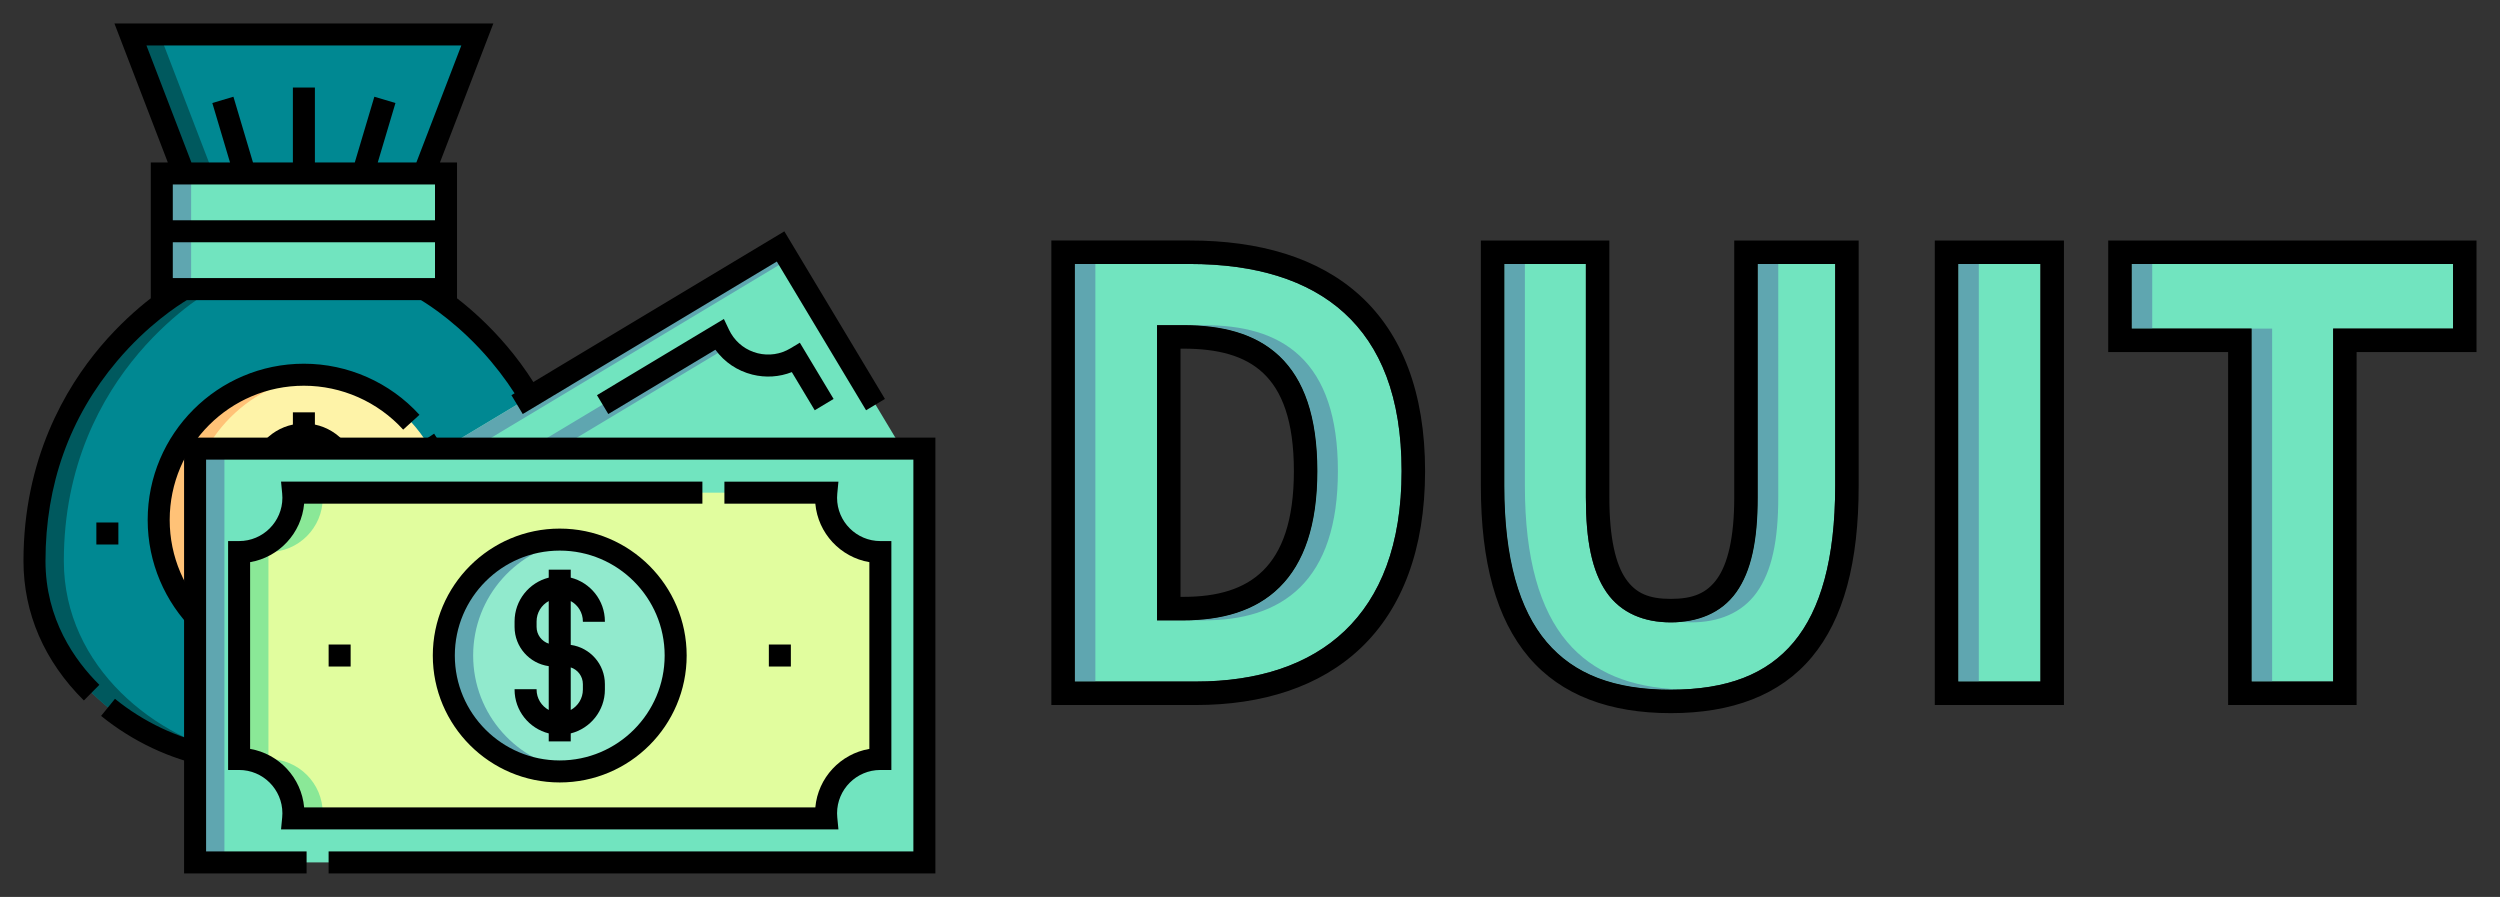 <?xml version="1.0" encoding="UTF-8" standalone="no"?>
<svg
   xmlns:dc="http://purl.org/dc/elements/1.1/"
   xmlns:cc="http://creativecommons.org/ns#"
   xmlns:rdf="http://www.w3.org/1999/02/22-rdf-syntax-ns#"
   xmlns:svg="http://www.w3.org/2000/svg"
   xmlns="http://www.w3.org/2000/svg"
   xmlns:sodipodi="http://sodipodi.sourceforge.net/DTD/sodipodi-0.dtd"
   xmlns:inkscape="http://www.inkscape.org/namespaces/inkscape"
   id="Layer_1"
   enable-background="new 0 0 512 512"
   height="611.222"
   viewBox="0 0 1703.689 611.222"
   width="1703.689"
   version="1.1"
   sodipodi:docname="logo.svg"
   inkscape:version="0.92.4 5da689c313, 2019-01-14">
  <rect x="0" y="0" width="1703.689" height="611.222" fill="#333333" stroke="none"/>
  <defs
     id="defs106" />
  <sodipodi:namedview
     pagecolor="#ffffff"
     bordercolor="#666666"
     borderopacity="1"
     objecttolerance="10"
     gridtolerance="10"
     guidetolerance="10"
     inkscape:pageopacity="0"
     inkscape:pageshadow="2"
     inkscape:window-width="1366"
     inkscape:window-height="710"
     id="namedview104"
     showgrid="false"
     fit-margin-top="16"
     fit-margin-left="16"
     fit-margin-right="16"
     fit-margin-bottom="16"
     inkscape:zoom="0.32593203"
     inkscape:cx="808.33375"
     inkscape:cy="265.29465"
     inkscape:window-x="0"
     inkscape:window-y="0"
     inkscape:window-maximized="1"
     inkscape:current-layer="g89" />
  <path
     inkscape:connector-curvature="0"
     style="font-style:normal;font-variant:normal;font-weight:bold;font-stretch:normal;font-size:461.684px;line-height:1.25;font-family:'Source Sans Pro';-inkscape-font-specification:'Source Sans Pro, Bold';font-variant-ligatures:normal;font-variant-caps:normal;font-variant-numeric:normal;font-feature-settings:normal;text-align:start;letter-spacing:0px;word-spacing:0px;writing-mode:lr-tb;text-anchor:start;fill:#71e4bf;fill-opacity:1;stroke:none;stroke-width:16;stroke-miterlimit:4;stroke-dasharray:none"
     d="m 732.467,179.896 v 284.557 h 82.49 c 42.414,10e-6 77.206,-11.41 101.475,-34.551 24.269,-23.141 38.727,-58.494 38.727,-108.881 0,-50.625 -14.412,-85.273 -39.113,-107.777 -24.701,-22.505 -60.605,-33.348 -105.242,-33.348 z m 292.707,0 v 151.281 c 0,49.694 10.222,84.357 28.859,106.32 18.637,21.964 46.139,32.496 84.564,32.496 38.425,0 65.527,-10.505 83.826,-32.443 18.299,-21.938 28.211,-56.642 28.211,-106.373 V 179.896 h -52.791 v 159.131 c -1e-4,29.463 -4.423,50.352 -14.649,64.668 -10.226,14.316 -26.385,20.432 -44.598,20.432 -18.005,0 -33.908,-6.2 -43.807,-20.535 -9.899,-14.335 -14.057,-35.144 -14.057,-64.564 V 179.896 Z m 309.328,0 v 284.557 h 56.023 V 179.896 Z m 118.191,0 v 44.02 h 81.717 v 240.537 h 55.562 v -240.537 h 81.717 v -44.02 z m -664.203,41.711 h 18.156 c 25.331,0 48.467,5.219 65.225,21.057 16.758,15.838 25.879,41.287 25.879,78.357 0,36.848 -9.094,62.753 -25.75,79.213 -16.656,16.46 -39.871,22.508 -65.354,22.508 H 788.49 V 229.607 Z"
     id="path871-7" />
  <g
     id="g101"
     transform="translate(-48.9,16)">
    <path
       d="m 439.597,366.285 c 0,-130.318 -101.833,-185.271 -101.833,-185.271 H 174.236 c 0,0 -101.833,54.953 -101.833,185.271 0,72.822 63.594,121.926 119.71,132.693 19.707,3.781 39.752,5.522 59.819,5.522 h 8.137 c 20.067,0 40.111,-1.741 59.819,-5.522 56.115,-10.767 119.709,-59.871 119.709,-132.693 z"
       id="path63"
       inkscape:connector-curvature="0"
       style="fill:#008892" />
    <path
       d="m 159.156,141.619 h 193.688 v 39.396 H 159.156 Z"
       id="path65"
       inkscape:connector-curvature="0"
       style="fill:#71e4bf" />
    <path
       d="m 159.156,102.223 h 193.688 v 39.396 H 159.156 Z"
       id="path67"
       inkscape:connector-curvature="0"
       style="fill:#71e4bf" />
    <path
       d="m 137.791,7.5 36.393,94.723 H 337.798 L 374.192,7.5 Z"
       id="path69"
       inkscape:connector-curvature="0"
       style="fill:#008892" />
    <circle
       cx="256"
       cy="338.324"
       r="98.962"
       id="circle71"
       style="fill:#fef3a8" />
    <path
       d="M 212.113,498.978 C 155.997,488.211 92.403,439.107 92.403,366.285 c 0,-130.318 101.833,-185.271 101.833,-185.271 h -20 c 0,0 -101.833,54.953 -101.833,185.271 0,72.822 63.594,121.926 119.71,132.693 19.707,3.781 39.752,5.522 59.818,5.522 h 8.137 c 1.978,0 3.955,-0.031 5.932,-0.065 -18.082,-0.312 -36.122,-2.049 -53.887,-5.457 z"
       id="path73"
       inkscape:connector-curvature="0"
       style="fill:#00595e" />
    <path
       d="m 159.156,141.619 h 20 v 39.396 h -20 z"
       id="path75"
       inkscape:connector-curvature="0"
       style="fill:#5fa6b0" />
    <path
       d="m 159.156,102.223 h 20 v 39.396 h -20 z"
       id="path77"
       inkscape:connector-curvature="0"
       style="fill:#5fa6b0" />
    <path
       d="m 137.791,7.5 36.393,94.723 h 20 L 157.791,7.5 Z"
       id="path79"
       inkscape:connector-curvature="0"
       style="fill:#00595e" />
    <path
       d="m 177.038,338.323 c 0,-51.28 39.003,-93.448 88.962,-98.462 -3.289,-0.33 -6.624,-0.5 -10,-0.5 -54.655,0 -98.962,44.307 -98.962,98.962 0,54.655 44.307,98.962 98.962,98.962 3.376,0 6.711,-0.17 10,-0.5 -49.959,-5.013 -88.962,-47.182 -88.962,-98.462 z"
       id="path81"
       inkscape:connector-curvature="0"
       style="fill:#ffc277" />
    <g
       id="g89">
      <path
         d="M 394.4,219.93 C 382.162,205.496 369.961,194.714 360.343,187.274 V 94.724 H 348.714 L 385.108,0 H 126.875 l 36.393,94.723 h -11.612 v 92.55 c -9.617,7.44 -21.819,18.222 -34.057,32.656 C 93.559,248.287 64.9,296.697 64.9,366.29 c 0,35.547 14.234,68.422 41.164,95.071 l 10.551,-10.662 C 99.866,434.125 79.9,406.026 79.9,366.29 c 0,-51.994 16.398,-97.814 48.741,-136.187 20.758,-24.628 41.802,-38.121 47.602,-41.589 h 159.513 c 5.811,3.475 26.85,16.968 47.602,41.589 32.343,38.373 48.741,84.193 48.741,136.187 0,67.235 -58.542,114.752 -113.622,125.324 C 299.842,495.188 280.19,497 260.07,497 h -8.141 c -20.12,0 -39.771,-1.812 -58.407,-5.386 -23.341,-4.475 -46.877,-15.621 -66.272,-31.385 l -9.461,11.641 c 21.285,17.299 47.178,29.543 72.909,34.476 19.564,3.752 40.165,5.654 61.231,5.654 h 8.141 c 21.066,0 41.667,-1.902 61.233,-5.654 C 382.286,494.64 447.1,441.576 447.1,366.29 447.1,296.697 418.441,248.287 394.4,219.93 Z M 148.707,15 H 363.276 L 332.644,94.723 H 306.33 L 318.392,54.199 304.015,49.92 290.68,94.724 H 263.492 V 43.661 h -15 V 94.724 H 221.304 L 207.969,49.92 193.592,54.199 205.654,94.723 H 179.34 Z m 17.949,94.723 h 178.688 v 24.396 H 166.656 Z m 178.688,39.396 v 24.396 H 166.656 v -24.396 z"
         id="path83"
         inkscape:connector-curvature="0" />
      <path
         d="m 323.661,276.787 11.098,-10.093 C 314.624,244.556 285.918,231.86 256,231.86 c -58.702,0 -106.46,47.758 -106.46,106.46 0,58.708 47.758,106.47 106.46,106.47 58.702,0 106.46,-47.762 106.46,-106.47 0,-21.019 -6.125,-41.352 -17.712,-58.799 l -12.496,8.299 c 9.949,14.98 15.208,32.443 15.208,50.5 0,50.437 -41.028,91.47 -91.46,91.47 -50.432,0 -91.46,-41.033 -91.46,-91.47 0,-50.431 41.028,-91.46 91.46,-91.46 25.702,0 50.363,10.908 67.661,29.927 z"
         id="path85"
         inkscape:connector-curvature="0" />
      <path
         d="m 292.654,309.556 v -0.339 c 0,-17.641 -12.529,-32.408 -29.154,-35.88 v -8.323 h -15 v 8.323 c -16.626,3.471 -29.154,18.239 -29.154,35.88 v 4.707 c 0,16.664 12.846,30.376 29.154,31.773 v 42.045 c -8.255,-3.057 -14.154,-11.009 -14.154,-20.313 v -0.339 h -15 v 0.339 c 0,17.641 12.529,32.408 29.154,35.88 v 8.323 h 15 v -8.323 c 16.626,-3.471 29.154,-18.239 29.154,-35.88 v -4.707 c 0,-16.664 -12.846,-30.375 -29.154,-31.773 v -42.046 c 8.255,3.057 14.154,11.009 14.154,20.313 v 0.339 h 15 z m -58.308,4.368 v -4.707 c 0,-9.304 5.9,-17.256 14.154,-20.313 v 41.676 c -8.014,-1.318 -14.154,-8.274 -14.154,-16.656 z m 43.308,48.799 v 4.707 c 0,9.304 -5.9,17.256 -14.154,20.313 v -41.676 c 8.014,1.318 14.154,8.274 14.154,16.656 z"
         id="path87"
         inkscape:connector-curvature="0" />
    </g>
    <g
       id="g99">
      <g
         id="g93">
        <path
           d="m 114.567,340.068 h 15 v 15 h -15 z"
           id="path91"
           inkscape:connector-curvature="0" />
      </g>
      <g
         id="g97">
        <path
           d="m 382.567,340.068 h 15 v 15 h -15 z"
           id="path95"
           inkscape:connector-curvature="0" />
      </g>
    </g>
  </g>
  <g
     id="g54"
     transform="translate(125.446,120.437)">
    <path
       style="fill:#71e4bf"
       inkscape:connector-curvature="0"
       d="m 7.5,185.286 h 497 v 282 H 7.5 Z"
       id="path2" />
    <path
       style="fill:#e1fd9e"
       inkscape:connector-curvature="0"
       d="m 474.5,255.786 v 141 c -20.43,0 -37,16.57 -37,37 0,1.18 0.06,2.35 0.17,3.5 H 74.33 c 0.11,-1.15 0.17,-2.32 0.17,-3.5 0,-20.43 -16.57,-37 -37,-37 v -141 c 20.43,0 37,-16.57 37,-37 0,-1.18 -0.06,-2.35 -0.17,-3.5 h 363.34 c -0.11,1.15 -0.17,2.32 -0.17,3.5 0,20.43 16.57,37 37,37 z"
       id="path4" />
    <path
       style="fill:#71e4bf"
       inkscape:connector-curvature="0"
       d="m 454.213,185.286 -37.15,-61.894 c -17.517,10.514 -40.252,4.834 -50.766,-12.683 -0.607,-1.012 -1.158,-2.046 -1.656,-3.088 l -129.396,77.666 h 218.968 z"
       id="path6" />
    <path
       style="fill:#71e4bf"
       inkscape:connector-curvature="0"
       d="M 489.202,185.286 406.504,47.505 176.951,185.286 Z"
       id="path8" />
    <circle
       style="fill:#91eacd"
       cx="256"
       cy="326.286"
       r="79"
       id="circle10" />
    <path
       style="fill:#5fa6b0"
       inkscape:connector-curvature="0"
       d="m 7.5,185.286 h 20 v 282 h -20 z"
       id="path12" />
    <path
       style="fill:#8ae897"
       inkscape:connector-curvature="0"
       d="m 57.5,396.786 v -141 c 20.43,0 37,-16.57 37,-37 0,-1.18 -0.06,-2.35 -0.17,-3.5 h -20 c 0.11,1.15 0.17,2.32 0.17,3.5 0,20.43 -16.57,37 -37,37 v 141 c 20.43,0 37,16.57 37,37 0,1.18 -0.06,2.35 -0.17,3.5 h 20 c 0.11,-1.15 0.17,-2.32 0.17,-3.5 0,-20.43 -16.57,-37 -37,-37 z"
       id="path14" />
    <g
       id="g26">
      <g
         id="g24">
        <g
           id="g18">
          <path
             style="fill:#5fa6b0"
             inkscape:connector-curvature="0"
             d="m 420.189,128.6 -3.126,-5.209 c -2.89,1.735 -5.923,3.019 -9.019,3.892 3.93,1.1 8.035,1.554 12.145,1.317 z"
             id="path16" />
        </g>
        <g
           id="g22">
          <path
             style="fill:#5fa6b0"
             inkscape:connector-curvature="0"
             d="m 366.297,110.708 c -0.607,-1.012 -1.158,-2.046 -1.656,-3.088 l -129.396,77.666 h 20 l 115.091,-69.079 c -1.484,-1.679 -2.844,-3.508 -4.039,-5.499 z"
             id="path20" />
        </g>
      </g>
    </g>
    <path
       style="fill:#5fa6b0"
       inkscape:connector-curvature="0"
       d="M 406.504,47.505 176.951,185.286 h 20 L 411.801,56.33 Z"
       id="path28" />
    <path
       style="fill:#5fa6b0"
       inkscape:connector-curvature="0"
       d="m 197,326.286 c 0,-40.241 30.094,-73.43 69,-78.348 -3.278,-0.414 -6.61,-0.652 -10,-0.652 -43.63,0 -79,35.37 -79,79 0,43.631 35.37,79 79,79 3.39,0 6.722,-0.238 10,-0.652 -38.906,-4.919 -69,-38.108 -69,-78.348 z"
       id="path30" />
    <g
       id="g40">
      <g
         id="g34">
        <path
           inkscape:connector-curvature="0"
           d="m 398.509,318.786 h 15 v 15 h -15 z"
           id="path32" />
      </g>
      <g
         id="g38">
        <path
           inkscape:connector-curvature="0"
           d="m 98.509,318.786 h 15 v 15 h -15 z"
           id="path36" />
      </g>
    </g>
    <path
       inkscape:connector-curvature="0"
       d="m 169.5,326.286 c 0,47.696 38.804,86.5 86.5,86.5 47.696,0 86.5,-38.804 86.5,-86.5 0,-47.696 -38.804,-86.5 -86.5,-86.5 -47.696,0 -86.5,38.804 -86.5,86.5 z m 158,0 c 0,39.425 -32.075,71.5 -71.5,71.5 -39.425,0 -71.5,-32.075 -71.5,-71.5 0,-39.425 32.075,-71.5 71.5,-71.5 39.425,0 71.5,32.075 71.5,71.5 z"
       id="path42" />
    <path
       inkscape:connector-curvature="0"
       d="m 248.5,267.764 v 5.442 c -13.355,3.357 -23.273,15.463 -23.273,29.845 v 3.757 c 0,13.618 10.146,24.905 23.273,26.717 v 29.868 c -4.923,-2.672 -8.273,-7.888 -8.273,-13.872 v -0.271 h -15 v 0.271 c 0,14.382 9.918,26.487 23.273,29.844 v 5.442 h 15 v -5.442 c 13.355,-3.357 23.273,-15.463 23.273,-29.844 v -3.758 c 0,-13.618 -10.146,-24.905 -23.273,-26.716 v -29.868 c 4.923,2.672 8.273,7.889 8.273,13.873 v 0.27 h 15 v -0.27 c 0,-14.382 -9.918,-26.487 -23.273,-29.845 v -5.442 h -15 z m 0,50.429 c -4.796,-1.565 -8.273,-6.073 -8.273,-11.385 v -3.757 c 0,-5.984 3.35,-11.2 8.273,-13.873 z m 23.273,27.57 v 3.758 c 0,5.984 -3.35,11.2 -8.273,13.872 v -29.014 c 4.796,1.564 8.273,6.073 8.273,11.384 z"
       id="path44" />
    <path
       inkscape:connector-curvature="0"
       d="m 0,177.785 v 297 h 83.49 v -15 H 15 v -267 h 482 v 267 H 98.49 v 15 H 512 v -297 z"
       id="path46" />
    <path
       inkscape:connector-curvature="0"
       d="m 66.076,444.785 h 379.848 l -0.788,-8.216 c -0.09,-0.938 -0.136,-1.875 -0.136,-2.784 0,-16.266 13.233,-29.5 29.5,-29.5 h 7.5 v -156 h -7.5 c -16.267,0 -29.5,-13.234 -29.5,-29.5 0,-0.909 0.046,-1.846 0.136,-2.784 l 0.788,-8.216 H 368.22 v 15 h 61.958 c 1.806,20.173 17.129,36.512 36.822,39.868 v 127.265 c -19.693,3.355 -35.017,19.695 -36.822,39.868 H 81.822 C 80.017,409.613 64.693,393.273 45,389.918 V 262.653 c 19.693,-3.355 35.017,-19.695 36.822,-39.868 H 353.22 v -15 H 66.076 l 0.788,8.216 c 0.09,0.938 0.136,1.875 0.136,2.784 0,16.266 -13.233,29.5 -29.5,29.5 H 30 v 156 h 7.5 c 16.267,0 29.5,13.234 29.5,29.5 0,0.909 -0.046,1.846 -0.136,2.784 z"
       id="path48" />
    <path
       inkscape:connector-curvature="0"
       d="m 390.873,120.285 c -7.646,-1.911 -14.09,-6.684 -18.151,-13.454 -0.468,-0.776 -0.909,-1.598 -1.311,-2.441 l -3.552,-7.456 -86.489,51.92 7.721,12.86 72.985,-43.813 c 6.125,8.425 14.928,14.378 25.16,16.936 9.067,2.266 18.401,1.65 26.931,-1.689 l 15.603,25.997 12.861,-7.72 -23,-38.321 -6.431,3.86 c -6.751,4.053 -14.68,5.232 -22.327,3.321 z"
       id="path50" />
    <path
       inkscape:connector-curvature="0"
       d="m 477.621,151.426 -68.55,-114.211 -186.001,111.64 7.719,12.861 173.14,-103.92 60.831,101.349 z"
       id="path52" />
  </g>
  <path
     style="font-style:normal;font-variant:normal;font-weight:bold;font-stretch:normal;font-size:461.684px;line-height:1.25;font-family:'Source Sans Pro';-inkscape-font-specification:'Source Sans Pro, Bold';font-variant-ligatures:normal;font-variant-caps:normal;font-variant-numeric:normal;font-feature-settings:normal;text-align:start;letter-spacing:0px;word-spacing:0px;writing-mode:lr-tb;text-anchor:start;fill:#5fa6b0;fill-opacity:1;stroke:none;stroke-width:16;stroke-miterlimit:4;stroke-dasharray:none"
     d="m 732.467,179.896 v 284.557 h 14 V 179.896 Z m 292.707,0 v 151.281 c 0,49.694 10.222,84.357 28.859,106.32 18.637,21.964 46.139,32.496 84.564,32.496 2.376,0 4.708,-0.041 6.998,-0.121 -34.79,-1.225 -60.077,-11.769 -77.562,-32.375 -18.637,-21.964 -28.859,-56.626 -28.859,-106.32 V 179.896 Z m 172.67,0 v 159.131 c -2e-4,29.463 -4.423,50.352 -14.649,64.668 -8.883,12.435 -22.244,18.677 -37.537,20.104 2.272,0.216 4.587,0.328 6.939,0.328 18.213,0 34.372,-6.115 44.598,-20.432 10.226,-14.316 14.648,-35.205 14.649,-64.668 V 179.896 Z m 136.658,0 v 284.557 h 14 V 179.896 Z m 118.191,0 v 44.02 h 14 v -44.02 z m -646.047,41.711 c 25.331,0 48.467,5.219 65.225,21.057 16.758,15.838 25.879,41.287 25.879,78.357 0,36.848 -9.094,62.753 -25.75,79.213 -16.656,16.46 -39.871,22.508 -65.354,22.508 h 14 c 25.483,0 48.697,-6.048 65.354,-22.508 16.656,-16.46 25.75,-42.365 25.75,-79.213 0,-37.071 -9.121,-62.52 -25.879,-78.357 -16.758,-15.838 -39.894,-21.057 -65.225,-21.057 z m 727.764,2.309 v 240.537 h 14 v -240.537 z"
     id="path871"
     inkscape:connector-curvature="0" />
  <path
     style="color:#000000;font-style:normal;font-variant:normal;font-weight:bold;font-stretch:normal;font-size:461.684px;line-height:1.25;font-family:'Source Sans Pro';-inkscape-font-specification:'Source Sans Pro, Bold';font-variant-ligatures:normal;font-variant-position:normal;font-variant-caps:normal;font-variant-numeric:normal;font-variant-alternates:normal;font-feature-settings:normal;text-indent:0;text-align:start;text-decoration:none;text-decoration-line:none;text-decoration-style:solid;text-decoration-color:#000000;letter-spacing:0px;word-spacing:0px;text-transform:none;writing-mode:lr-tb;direction:ltr;text-orientation:mixed;dominant-baseline:auto;baseline-shift:baseline;text-anchor:start;white-space:normal;shape-padding:0;clip-rule:nonzero;display:inline;overflow:visible;visibility:visible;opacity:1;isolation:auto;mix-blend-mode:normal;color-interpolation:sRGB;color-interpolation-filters:linearRGB;solid-color:#000000;solid-opacity:1;vector-effect:none;fill:#000000;fill-opacity:1;fill-rule:nonzero;stroke:none;stroke-width:16;stroke-linecap:butt;stroke-linejoin:miter;stroke-miterlimit:4;stroke-dasharray:none;stroke-dashoffset:0;stroke-opacity:1;color-rendering:auto;image-rendering:auto;shape-rendering:auto;text-rendering:auto;enable-background:accumulate"
     d="m 716.467,163.896 v 8 308.557 h 98.49 c 45.306,10e-6 84.614,-12.365 112.516,-38.971 27.902,-26.605 43.686,-66.969 43.686,-120.461 0,-53.716 -15.828,-93.631 -44.336,-119.604 -28.508,-25.973 -68.782,-37.521 -116.02,-37.521 z m 292.707,0 v 8 159.281 c 0,51.876 10.554,90.622 32.66,116.674 22.107,26.052 55.317,38.143 96.764,38.143 41.446,0 74.361,-12.118 96.113,-38.195 21.752,-26.078 31.924,-64.781 31.924,-116.621 V 163.896 h -84.791 v 175.131 c 0,27.786 -4.581,45.446 -11.668,55.367 -7.087,9.921 -16.55,13.732 -31.578,13.732 -14.775,0 -23.803,-3.725 -30.641,-13.627 -6.838,-9.902 -11.223,-27.644 -11.223,-55.473 V 163.896 Z m 309.328,0 v 8 308.557 h 88.023 V 163.896 Z m 118.191,0 v 8 68.02 h 81.717 v 240.537 h 87.562 v -240.537 h 81.717 v -76.02 z m -704.227,16 h 78.336 c 44.638,0 80.541,10.843 105.242,33.348 24.701,22.505 39.113,57.153 39.113,107.777 0,50.387 -14.458,85.74 -38.727,108.881 -24.269,23.141 -59.06,34.551 -101.475,34.551 H 732.467 Z m 292.707,0 h 55.561 v 159.131 c 0,29.42 4.158,50.229 14.057,64.564 9.899,14.335 25.802,20.535 43.807,20.535 18.213,0 34.372,-6.115 44.598,-20.432 10.226,-14.316 14.649,-35.205 14.649,-64.668 V 179.896 h 52.791 v 151.281 c 0,49.731 -9.912,84.435 -28.211,106.373 -18.299,21.938 -45.401,32.443 -83.826,32.443 -38.425,0 -65.927,-10.532 -84.564,-32.496 -18.637,-21.964 -28.859,-56.626 -28.859,-106.32 z m 309.328,0 h 56.023 v 284.557 h -56.023 z m 118.191,0 h 218.996 v 44.02 h -81.717 v 240.537 h -55.562 v -240.537 h -81.717 z m -664.203,41.711 v 8 193.135 h 18.156 c 25.483,0 48.697,-6.048 65.354,-22.508 16.656,-16.46 25.75,-42.365 25.75,-79.213 0,-37.071 -9.121,-62.52 -25.879,-78.357 -16.758,-15.838 -39.894,-21.057 -65.225,-21.057 z m 16,16 h 2.156 c 23.146,0 41.561,4.706 54.236,16.686 12.675,11.979 20.867,32.238 20.867,66.729 0,34.251 -8.22,55.206 -20.996,67.832 -12.776,12.626 -31.113,17.889 -54.107,17.889 h -2.156 z"
     id="path901"
     inkscape:connector-curvature="0" />
</svg>
